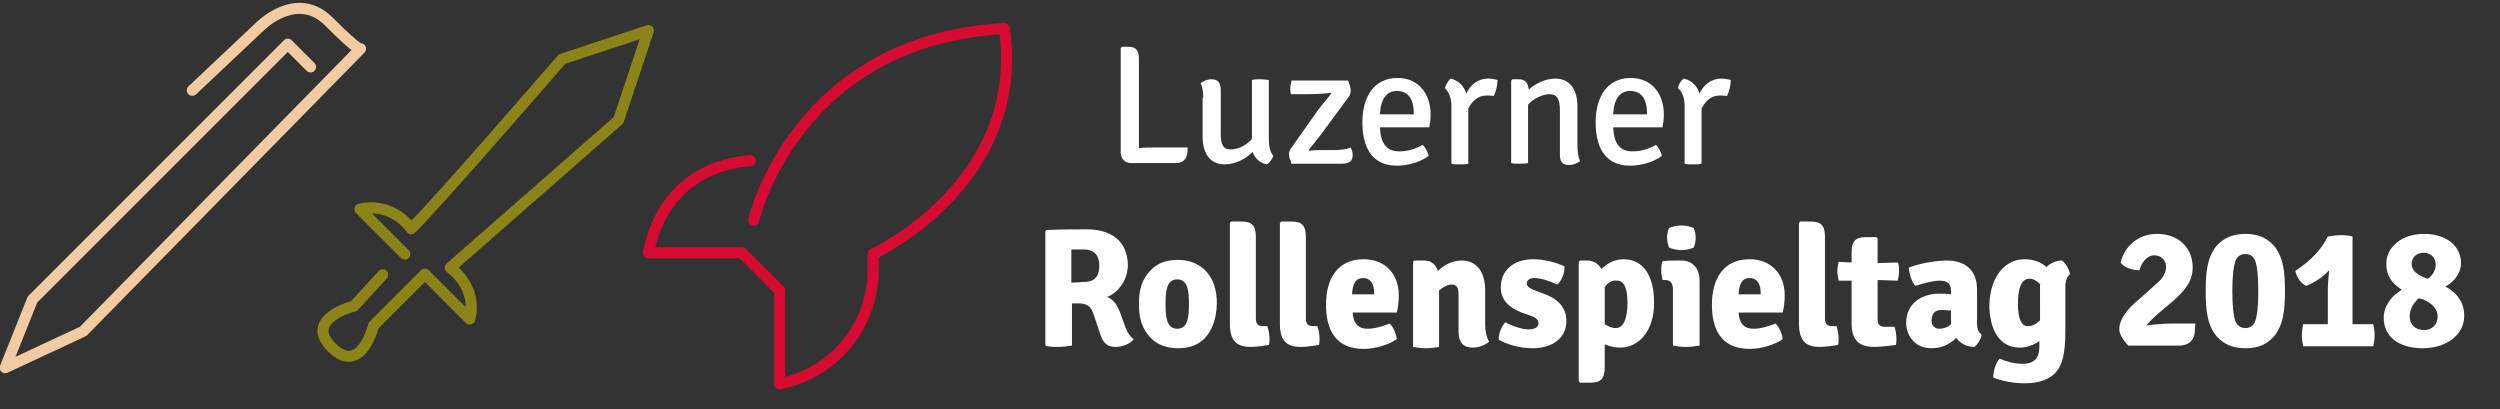 <?xml version="1.0" encoding="utf-8"?>
<!-- Generator: Adobe Illustrator 22.1.0, SVG Export Plug-In . SVG Version: 6.00 Build 0)  -->
<svg version="1.1" id="Ebene_1" xmlns="http://www.w3.org/2000/svg" xmlns:xlink="http://www.w3.org/1999/xlink" x="0px" y="0px"
	 viewBox="0 0 384.8 63" style="enable-background:new 0 0 384.8 63;" xml:space="preserve">
<rect x="0" y="0" width="384.8" height="63" fill="#333333" stroke="none"/>
<style type="text/css">
	.st0{fill:#FFFFFF;}
	.st1{fill:none;stroke:#F2CBA2;stroke-width:1.697;stroke-linecap:round;stroke-linejoin:round;stroke-miterlimit:10;}
	.st2{fill:none;stroke:#D70B31;stroke-width:1.696;stroke-linecap:round;stroke-linejoin:round;stroke-miterlimit:10;}
	.st3{fill:none;stroke:#8C8419;stroke-width:1.697;stroke-linecap:round;stroke-linejoin:round;stroke-miterlimit:10;}
</style>
<path class="st0" d="M182.8,22.7c0,0.3,0,0.8-0.1,1.1c-0.2,0.9-0.8,1.3-1.8,1.3h-6.8c-0.9,0-1.6-0.6-1.6-1.7v-16l0.2-0.2h1
	c1.1,0,1.6,0.5,1.6,1.8v13.8c0.8-0.1,1.6-0.1,2.3-0.1H182.8z"/>
<path class="st0" d="M185.2,15.1c0-0.9-0.1-1.7-0.4-2.3c0.4-0.3,1-0.6,1.7-0.6c1,0,1.4,0.6,1.4,1.7v6.6c0,1.7,0.3,2.5,1.6,2.5
	c1,0,2.3-0.6,3.2-1.6v-9.1c0.4-0.1,0.9-0.1,1.3-0.1c0.5,0,1,0.1,1.3,0.1v9.2c0,1,0.2,1.9,0.7,2.5c-0.2,0.5-0.6,1.1-1,1.3
	c-1.1-0.2-1.8-0.9-2.2-1.9c-1.1,1.1-2.7,1.9-4.3,1.9c-2.4,0-3.4-1.9-3.4-4.3V15.1z"/>
<path class="st0" d="M202.9,16.9c0.6-0.8,1.4-1.7,2-2.5l-0.1-0.1c-0.7,0.1-2.4,0.2-3.4,0.2h-2.7c-0.1-0.3-0.1-0.6-0.1-0.9
	c0-0.3,0.1-0.8,0.2-1.2h8.7c0.3,0.8,0.4,1.2,0.4,1.6c0,0.3-0.1,0.6-0.3,0.9l-4.2,5.7c-0.6,0.8-1.4,1.8-2,2.5l0.1,0.1
	c0.8-0.1,1.8-0.1,2.4-0.1h1.2c1.2,0,2.2-0.1,2.8-0.4c0.2,0.4,0.3,0.8,0.3,1.2c0,0.8-0.4,1.3-1.7,1.3h-7.7c-0.3-0.8-0.4-1.1-0.4-1.5
	c0-0.3,0.1-0.6,0.4-1L202.9,16.9z"/>
<path class="st0" d="M212.4,19.6c0.1,2.2,0.8,3.7,3,3.7c1.3,0,2.5-0.4,3.6-1c0.4,0.4,0.8,1.2,0.9,1.7c-1.2,0.9-3.1,1.5-4.9,1.5
	c-4.1,0-5.3-3.2-5.3-6.7c0-3.9,1.8-6.8,5.4-6.8c3.3,0,5.1,2.5,5.1,5.6c0,0.8-0.1,1.3-0.2,2H212.4z M212.4,17.6h5.2v-0.3
	c0-1.8-0.7-3.3-2.6-3.3C213.4,14,212.5,15.3,212.4,17.6z"/>
<path class="st0" d="M223.3,12.1c1.2,0.3,2,1.1,2.4,2.3c0.6-1.3,1.7-2.3,3.4-2.3c0.5,0,0.9,0.1,1.4,0.2c0,0.7-0.2,1.8-0.6,2.5
	c-0.3-0.1-0.7-0.1-1.1-0.1c-1.4,0-2.2,0.9-2.8,2v8.5c-0.4,0.1-0.9,0.1-1.3,0.1c-0.5,0-1,0-1.3-0.1v-8.9c0-1.4-0.5-2.3-1-2.7
	C222.5,13.1,222.9,12.4,223.3,12.1z"/>
<path class="st0" d="M242.8,22.4c0,0.9,0.1,1.7,0.4,2.4c-0.4,0.3-1,0.6-1.7,0.6c-1.1,0-1.4-0.6-1.4-1.7V17c0-1.7-0.4-2.5-1.6-2.5
	c-1,0-2.4,0.6-3.3,1.6v9c-0.4,0.1-0.9,0.1-1.3,0.1c-0.5,0-1,0-1.3-0.1V12.4l0.2-0.2h1c1,0,1.4,0.6,1.5,1.6c1.1-1,2.6-1.7,4.1-1.7
	c2.4,0,3.4,1.9,3.4,4.3V22.4z"/>
<path class="st0" d="M248.3,19.6c0.1,2.2,0.8,3.7,3,3.7c1.3,0,2.5-0.4,3.6-1c0.4,0.4,0.8,1.2,0.9,1.7c-1.2,0.9-3.1,1.5-4.9,1.5
	c-4.1,0-5.3-3.2-5.3-6.7c0-3.9,1.8-6.8,5.4-6.8c3.3,0,5.1,2.5,5.1,5.6c0,0.8-0.1,1.3-0.2,2H248.3z M248.3,17.6h5.2v-0.3
	c0-1.8-0.7-3.3-2.6-3.3C249.3,14,248.4,15.3,248.3,17.6z"/>
<path class="st0" d="M259.2,12.1c1.2,0.3,2,1.1,2.4,2.3c0.6-1.3,1.7-2.3,3.4-2.3c0.5,0,0.9,0.1,1.4,0.2c0,0.7-0.2,1.8-0.6,2.5
	c-0.3-0.1-0.7-0.1-1.1-0.1c-1.4,0-2.2,0.9-2.8,2v8.5c-0.4,0.1-0.9,0.1-1.3,0.1c-0.5,0-1,0-1.3-0.1v-8.9c0-1.4-0.5-2.3-1-2.7
	C258.3,13.1,258.7,12.4,259.2,12.1z"/>
<path class="st0" d="M170.4,45.7c1,0.4,1.6,1.3,2,2.4l0.8,2.2c0.3,0.8,0.7,1.5,1.3,1.9c-0.5,0.7-1.7,1.2-2.8,1.2
	c-1.5,0-2-0.8-2.5-2.4l-0.9-2.7c-0.3-0.9-0.8-1.6-2.2-1.6h-1.1v6.5c-0.7,0.1-1.5,0.2-2.1,0.2c-0.5,0-1.4,0-2-0.2V35.6l0.2-0.2
	c2.2-0.1,4.3-0.1,6.2-0.1c3.6,0,6.3,1.7,6.3,5.6C173.5,43.5,171.8,45.2,170.4,45.7z M164.9,43.5c0.8,0,1.6-0.1,1.9-0.1
	c2,0,2.4-1.2,2.4-2.5c0-1.3-0.5-2.5-2.4-2.5c-0.5,0-1.2,0-1.9,0V43.5z"/>
<path class="st0" d="M185.4,52.1c-1.1,1.1-2.5,1.5-4.1,1.5c-1.6,0-3.1-0.5-4.1-1.5c-1.4-1.4-1.9-3.1-1.9-5.3c0-2.3,0.5-3.9,1.9-5.3
	c1.1-1.1,2.5-1.5,4.1-1.5c1.6,0,3,0.5,4.1,1.5c1.4,1.4,1.9,3.1,1.9,5.3C187.2,49,186.7,50.7,185.4,52.1z M181.2,50.6
	c1.6,0,1.8-1.7,1.8-3.8c0-2.1-0.2-3.8-1.8-3.8c-1.6,0-1.8,1.7-1.8,3.8C179.4,48.9,179.6,50.6,181.2,50.6z"/>
<path class="st0" d="M195.1,50.3c0.2,0.6,0.3,1.3,0.3,1.9c0,0.3,0,0.6-0.1,0.9c-0.8,0.1-1.8,0.3-2.8,0.3c-2.3,0-3.2-1.1-3.2-3.6
	V34.3l0.2-0.2h1.6c1.6,0,2.2,0.6,2.2,2.4V49c0,0.8,0.3,1.2,1.1,1.2H195.1z"/>
<path class="st0" d="M202.8,50.3c0.2,0.6,0.3,1.3,0.3,1.9c0,0.3,0,0.6-0.1,0.9c-0.8,0.1-1.8,0.3-2.8,0.3c-2.3,0-3.2-1.1-3.2-3.6
	V34.3l0.2-0.2h1.6c1.6,0,2.2,0.6,2.2,2.4V49c0,0.8,0.3,1.2,1.1,1.2H202.8z"/>
<path class="st0" d="M208.2,48.1c0.1,1.4,0.6,2.5,2.3,2.5c1.2,0,2.3-0.4,3.4-0.8c0.6,0.6,1,1.6,1.1,2.4c-1.3,0.9-3.3,1.5-5.1,1.5
	c-4.6,0-5.8-3.3-5.8-6.8c0-3.9,1.7-7,5.8-7c3.4,0,5.4,2.4,5.4,5.5c0,1.1-0.1,1.8-0.3,2.7H208.2z M208.1,45.3h3.4V45
	c0-1.2-0.5-2.2-1.7-2.2C208.7,42.8,208.2,43.6,208.1,45.3z"/>
<path class="st0" d="M228.6,50c0,1,0.2,1.9,0.6,2.6c-0.6,0.5-1.5,0.9-2.5,0.9c-1.6,0-2.2-0.9-2.2-2.5v-5.5c0-1.2-0.2-1.7-1.1-1.7
	c-0.5,0-1.2,0.3-1.9,0.9v8.7c-0.6,0.1-1.3,0.2-2,0.2c-0.7,0-1.5-0.1-2-0.2V40.3l0.2-0.2h1.5c1.1,0,1.8,0.6,2.1,1.6
	c1-0.9,2.2-1.6,3.7-1.6c2.4,0,3.6,1.9,3.6,4.6V50z"/>
<path class="st0" d="M231.7,49.6c1.1,0.6,2.6,1.1,3.6,1.1c1,0,1.5-0.4,1.5-0.9c0-0.5-0.3-0.9-1.2-1.2l-1.4-0.5
	c-1.8-0.7-3.2-1.8-3.2-3.9c0-2.6,2-4.3,5-4.3c1.6,0,3.6,0.5,4.8,1.1c0.1,1-0.5,2.3-1.1,2.8c-1.1-0.5-2.4-1-3.6-1
	c-0.7,0-1.1,0.4-1.1,0.8c0,0.4,0.3,0.7,1,1l1.6,0.6c2,0.7,3.5,2,3.5,4.2c0,2.6-2.1,4.2-5.2,4.2c-2,0-4-0.6-5.2-1.3
	C230.6,51.5,231.1,50.2,231.7,49.6z"/>
<path class="st0" d="M249.4,53.5c-0.9,0-1.7-0.2-2.4-0.5v3.5c0,1.8-0.6,2.4-2.2,2.4h-1.6l-0.2-0.2V40.3l0.2-0.2h1.1
	c1,0,1.7,0.5,2.2,1.3c0.9-0.9,2.1-1.5,3.4-1.5c3.2,0,4.7,2.8,4.7,6.7C254.6,51,252.2,53.5,249.4,53.5z M247,44.2v5.7
	c0.6,0.4,1.2,0.6,1.7,0.6c1.2,0,1.8-1.5,1.8-3.9c0-2.4-0.6-3.4-1.6-3.4C248.4,43.1,247.6,43.3,247,44.2z"/>
<path class="st0" d="M261.5,53.2c-0.6,0.1-1.3,0.2-2,0.2c-0.7,0-1.4-0.1-2-0.2v-8.6c0-0.9-0.3-1.5-1.2-1.5h-0.4
	c-0.1-0.4-0.2-0.9-0.2-1.4c0-0.4,0-1,0.2-1.5c0.8-0.1,1.7-0.1,2.3-0.1h0.6c1.7,0,2.8,1.2,2.8,3.1V53.2z M256.9,35.1
	c0.4-0.2,1.2-0.4,1.9-0.4s1.5,0.2,1.9,0.4c0.2,0.5,0.3,1,0.3,1.5s-0.1,1-0.3,1.5c-0.4,0.2-1.2,0.4-1.9,0.4s-1.5-0.2-1.9-0.4
	c-0.2-0.5-0.3-1-0.3-1.5C256.6,36.1,256.7,35.5,256.9,35.1z"/>
<path class="st0" d="M267.6,48.1c0.1,1.4,0.6,2.5,2.3,2.5c1.2,0,2.3-0.4,3.4-0.8c0.6,0.6,1,1.6,1.1,2.4c-1.3,0.9-3.3,1.5-5.1,1.5
	c-4.6,0-5.8-3.3-5.8-6.8c0-3.9,1.7-7,5.8-7c3.4,0,5.4,2.4,5.4,5.5c0,1.1-0.1,1.8-0.3,2.7H267.6z M267.6,45.3h3.4V45
	c0-1.2-0.5-2.2-1.7-2.2C268.2,42.8,267.7,43.6,267.6,45.3z"/>
<path class="st0" d="M282.7,50.3c0.2,0.6,0.3,1.3,0.3,1.9c0,0.3,0,0.6-0.1,0.9c-0.8,0.1-1.8,0.3-2.8,0.3c-2.3,0-3.2-1.1-3.2-3.6
	V34.3l0.2-0.2h1.6c1.6,0,2.2,0.6,2.2,2.4V49c0,0.8,0.3,1.2,1.1,1.2H282.7z"/>
<path class="st0" d="M292.3,41.7c0,0.5-0.1,1-0.2,1.5l-3.1-0.1v6c0,0.8,0.3,1.2,1.1,1.2h1.5c0.2,0.6,0.3,1.3,0.3,1.9
	c0,0.3,0,0.6-0.1,0.9c-1,0.1-2.3,0.3-3.3,0.3c-2.4,0-3.5-1.1-3.5-3.6v-6.6l-2,0c-0.1-0.5-0.2-1-0.2-1.5c0-0.4,0.1-0.9,0.2-1.4l2,0.1
	v-1.5c0-1.8,0.6-2.4,2.2-2.4h1.6l0.2,0.2v3.8l3.1-0.1C292.3,40.7,292.3,41.2,292.3,41.7z"/>
<path class="st0" d="M303.9,53.4c-1.3,0-2.2-0.6-2.8-1.4c-0.9,0.9-2.1,1.6-3.8,1.6c-2.7,0-3.9-2.1-3.9-3.9c0-3.1,2.5-4.5,5.1-4.5
	c0.5,0,1.2,0,1.8,0.1v-0.5c0-1.1-0.5-1.6-1.7-1.6c-1.1,0-2.5,0.4-3.8,0.8c-0.6-0.7-0.9-1.8-1-2.8c1.7-0.7,4.3-1.1,5.9-1.1
	c2.3,0,4.6,1.1,4.6,4.4v5.3c0,0.8,0.2,1.3,0.7,1.7C305,52.1,304.4,53,303.9,53.4z M300.3,49.9v-2.1c-0.5,0-1-0.1-1.4-0.1
	c-1.2,0-1.6,0.7-1.6,1.7c0,0.7,0.5,1.2,1.2,1.2C299.1,50.6,299.8,50.4,300.3,49.9z"/>
<path class="st0" d="M311.6,39.9c1.5,0,2.6,0.5,3.4,1.2c0.6-0.6,1.4-1,2.4-1c0.5,0.4,1.1,1.3,1.2,2.1c-0.4,0.3-0.7,1-0.7,1.9v6.8
	c0,3.6-0.5,5.2-1.3,6.2c-1,1.3-2.8,1.9-4.9,1.9c-1.6,0-3.5-0.3-4.9-0.9c0-1,0.4-2.3,1-2.9c1.1,0.5,2.4,0.8,3.5,0.8
	c1.9,0,2.6-1,2.6-2.6v-0.9c-0.9,0.6-1.9,1-3,1c-3.2,0-4.7-2.8-4.7-6.7C306.4,42.3,308.8,39.9,311.6,39.9z M314.1,43.8
	c-0.6-0.6-1.2-0.9-1.7-0.9c-1.3,0-1.8,1.5-1.8,3.9c0,2.4,0.6,3.4,1.5,3.4c0.7,0,1.3-0.3,1.9-0.9V44V43.8z"/>
<path class="st0" d="M337.8,51.3c-0.2,1.3-1.1,1.9-2.5,1.9h-7.7c-0.5-0.5-1.4-1.6-1.4-2.5c0-1.6,1.3-3.2,3-4.6l2.8-2.5
	c0.8-0.7,1.4-1.5,1.4-2.5c0-1-0.7-1.8-1.8-1.8c-1.2,0-2,1.2-2.3,2.3c-1,0-2.4-0.4-2.9-1.2C327,38,329,36,332,36
	c3.3,0,5.5,2.1,5.5,5.2c0,2.2-1.4,3.7-3.1,5.2l-1.9,1.6c-0.7,0.6-1.7,1.5-2.1,2.1c1.4-0.2,2.9-0.3,3.9-0.3h3.6
	C337.9,50.2,337.8,50.9,337.8,51.3z"/>
<path class="st0" d="M341.3,37.7c1-1,2.2-1.7,4.3-1.7c2.1,0,3.3,0.7,4.3,1.7c1.6,1.8,1.8,4.3,1.8,7.1c0,2.8-0.2,5.3-1.8,7.1
	c-1,1-2.1,1.7-4.3,1.7c-2.1,0-3.3-0.7-4.3-1.7c-1.6-1.8-1.8-4.3-1.8-7.1C339.5,42,339.7,39.5,341.3,37.7z M344.1,49.5
	c0.3,0.7,0.9,1,1.5,1c0.6,0,1.2-0.3,1.5-1c0.3-0.8,0.5-2.3,0.5-4.7c0-2.4-0.2-4-0.5-4.7c-0.3-0.7-0.8-1-1.5-1c-0.6,0-1.2,0.3-1.5,1
	c-0.3,0.8-0.5,2.3-0.5,4.7C343.6,47.2,343.8,48.8,344.1,49.5z"/>
<path class="st0" d="M358.3,36.4c0.7-0.1,1.3-0.2,1.9-0.2c0.6,0,1.2,0,1.9,0.2V48c0,0.6,0,1.3,0,1.9c0.4,0,1.4,0,1.8,0h1.4
	c0.1,0.5,0.2,1.1,0.2,1.7s-0.1,1.2-0.2,1.7h-10.8c-0.1-0.5-0.2-1.1-0.2-1.7s0.1-1.2,0.2-1.7h2.1c0.4,0,1.2,0,1.7,0
	c0-0.6,0-1.3,0-1.9v-3.4c0-0.7,0.1-1.9,0.2-3c-1,1.1-2.3,1.9-3.5,2.4c-0.8-0.3-1.5-1.3-1.7-2.3C355.8,40,357.3,38.4,358.3,36.4z"/>
<path class="st0" d="M369.7,44.6c-1.6-1-2.4-2.2-2.4-4c0-2.6,2.4-4.6,5.8-4.6c3.5,0,5.7,1.9,5.7,4.5c0,1.6-1.1,2.9-2.4,3.6
	c1.8,1,2.9,2.4,2.9,4.6c-0.1,3-2.9,4.9-6.4,4.9c-3.7,0-6-1.8-6-4.7C366.9,47.1,368.1,45.5,369.7,44.6z M372.3,45.9
	c-1,0.9-1.4,1.9-1.4,2.8c0,1.2,0.8,2.1,2.2,2.1c1.3,0,2.1-0.9,2.1-2.1c0-1.1-0.8-2-2.2-2.6L372.3,45.9z M373.4,42.8l0.3,0.1
	c0.8-0.6,1.2-1.3,1.2-2.2c0-1-0.7-1.8-1.9-1.8c-1.1,0-1.8,0.8-1.8,1.7C371.2,41.6,372,42.3,373.4,42.8z"/>
<path class="st1" d="M29.6,13.9L40.1,4c0,0,5.6-5.6,10.5-0.7s4.9,4.2,4.9,4.2L12.8,51L0.8,56.6l4.2-10.5L44.3,6.8l3.5,3.5"/>
<path class="st2" d="M115.5,24.7c-8.5,0.8-14,5.8-15.7,14.2h14.4l5.8,5.8v14.4l0,0c8.4-1.7,14.4-9,14.4-17.6v-2.4
	c0,0,23.6-10.9,20.2-34.7c-32.2,1.7-38.6,29.5-38.6,29.5"/>
<path class="st3" d="M58.9,42.3l-4.4,4.8c0,0-7.9,2-3.4,6.4s6.4-3.4,6.4-3.4l7.9-7.9l6.9,6.9c0,0,1.5-4.4-3-7.9
	c7.9-6.9,25.9-22.7,25.9-22.7l4.6-13.8L86.5,9.1c0,0-19.2,22.2-23.2,26.1c-3.4-4.4-7.9-3-7.9-3l6.9,6.9"/>
</svg>
